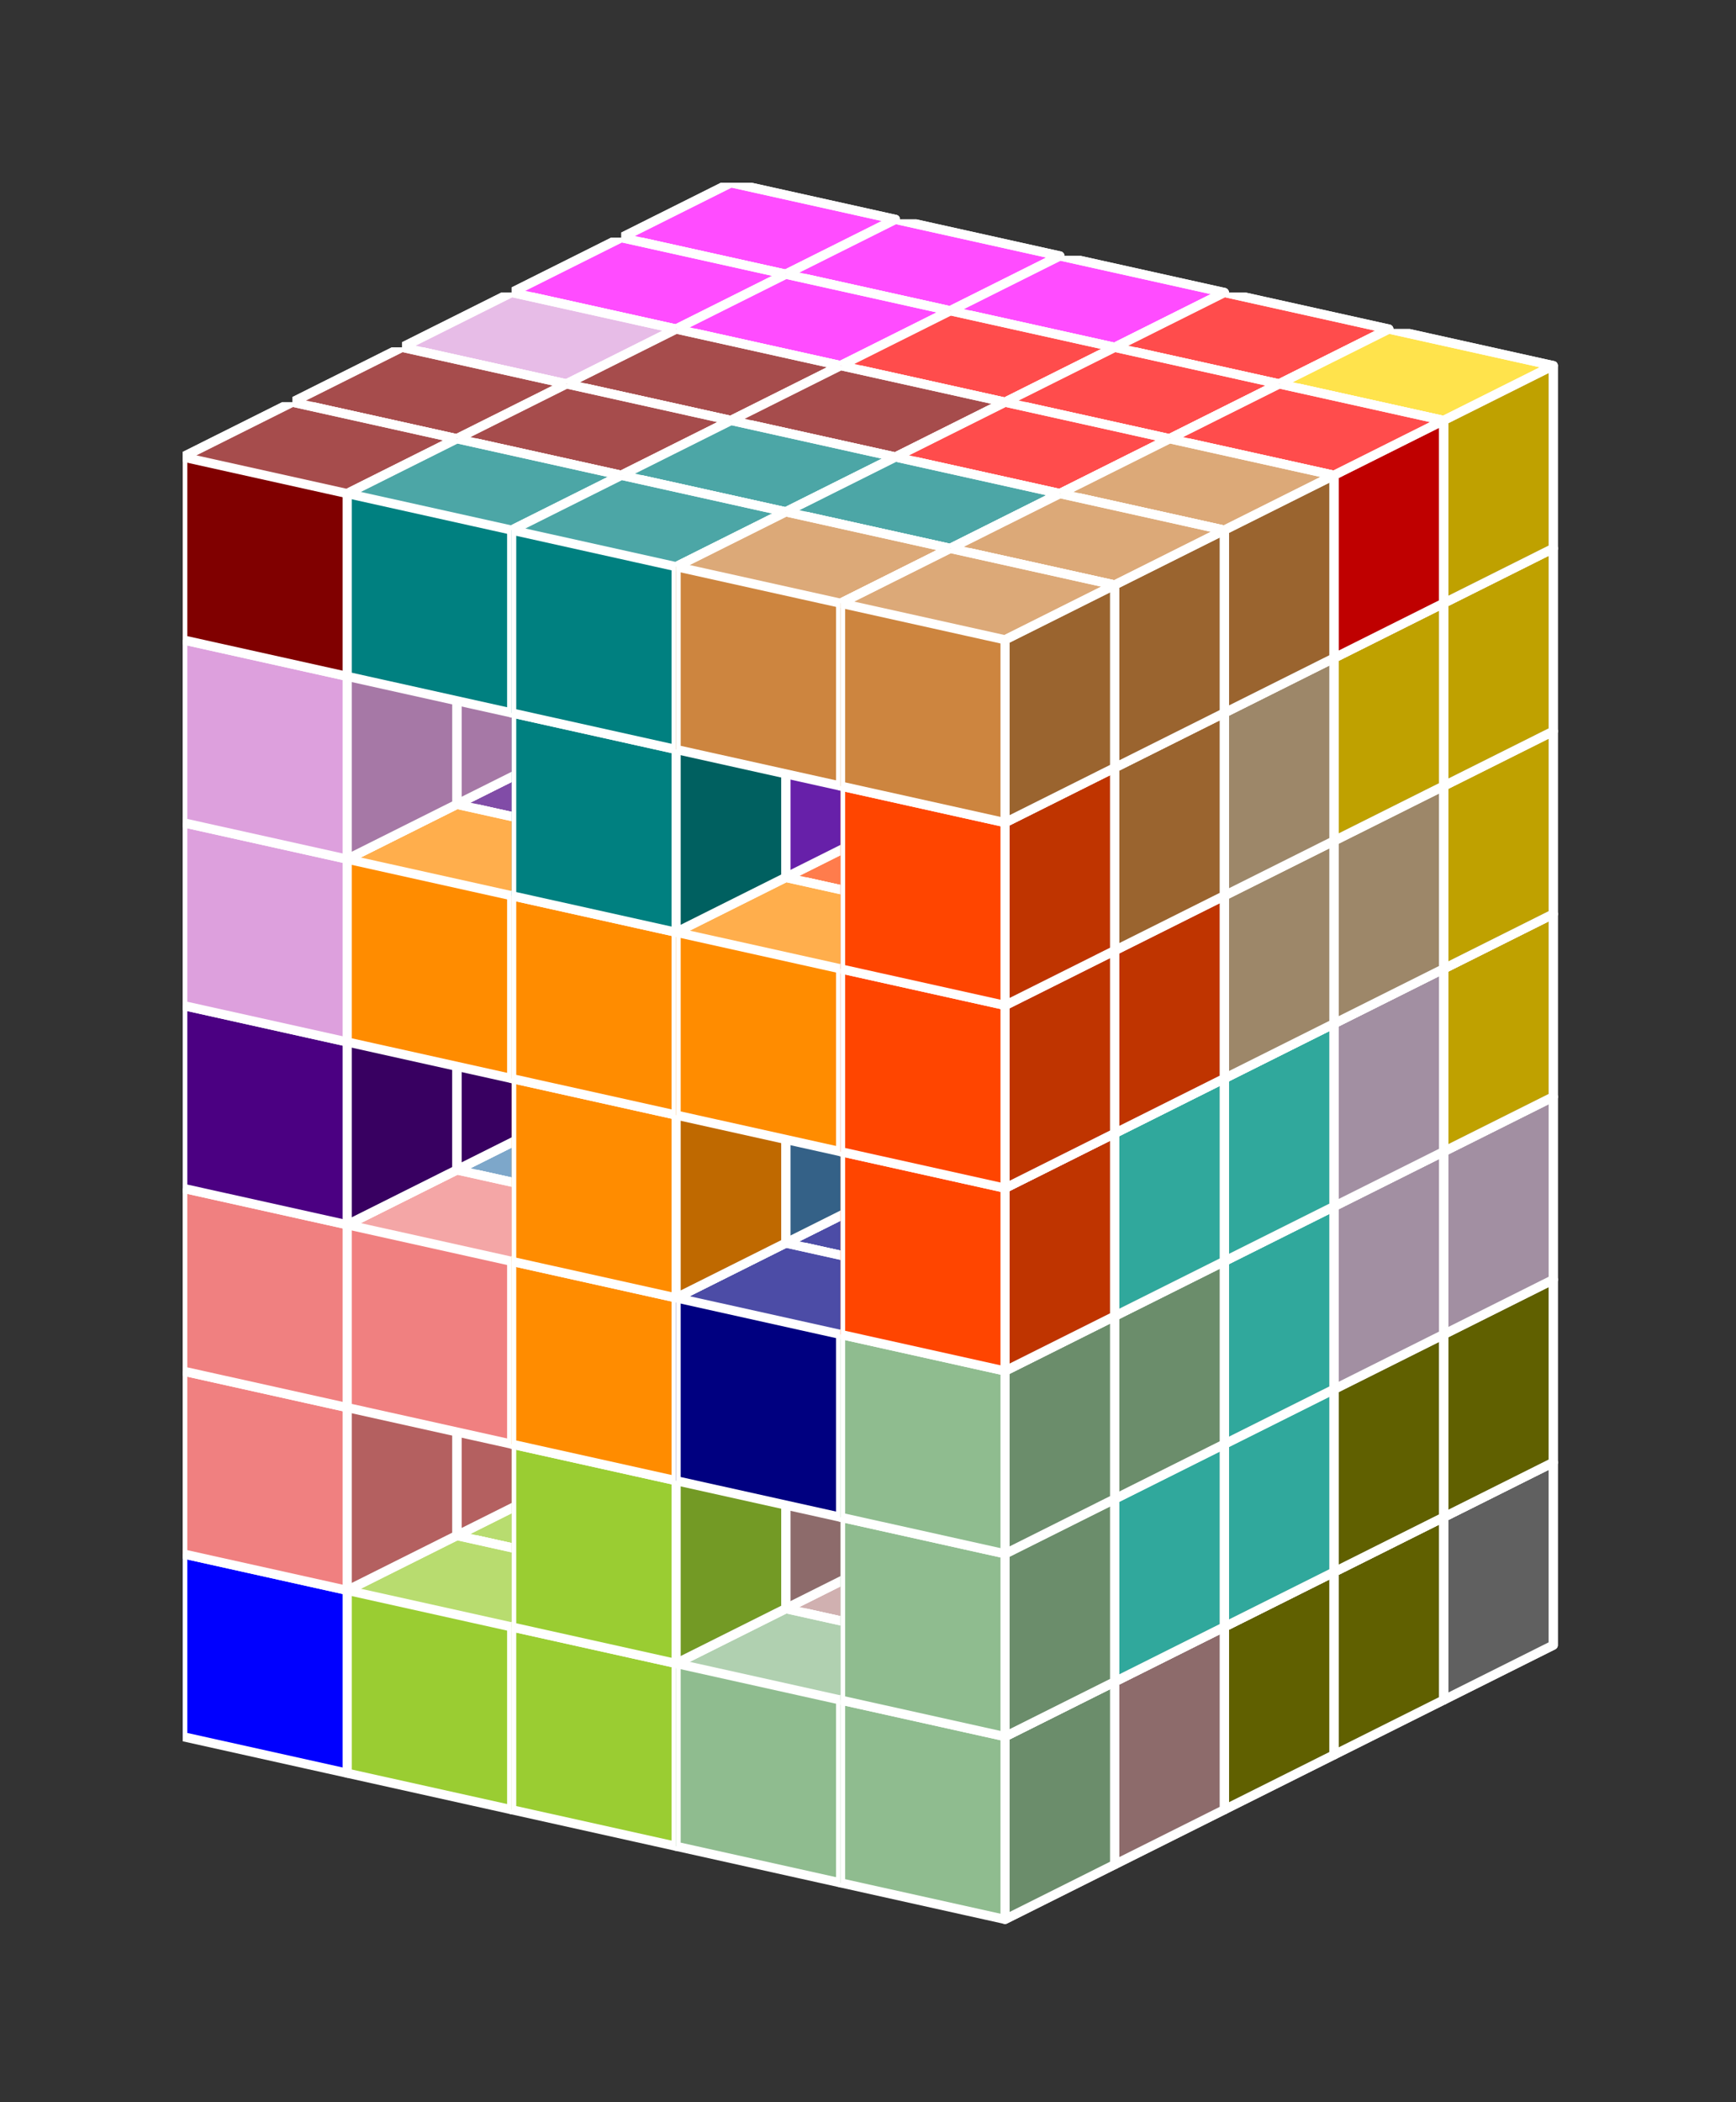 <?xml version="1.0" standalone="no"?>
<!-- Created by Polyform Puzzler (http://puzzler.sourceforge.net/) -->
<svg width="95" height="115" viewBox="0 0 95 115"
     xmlns="http://www.w3.org/2000/svg"
     xmlns:xlink="http://www.w3.org/1999/xlink">
<rect x="0" y="0" width="95" height="115" fill="#333333" stroke="none"/>
<defs>
<symbol id="cube0">
<polygon fill="gray" stroke="white"
         stroke-width="0.5" stroke-linejoin="round"
         points="0,13 9,15 15,12 15,2 6,0 0,3" />
<polygon fill="black" fill-opacity="0.25" stroke="white"
         stroke-width="0.5" stroke-linejoin="round"
         points="9,15 15,12 15,2 9,5" />
<polygon fill="white" fill-opacity="0.30" stroke="white"
         stroke-width="0.5" stroke-linejoin="round"
         points="0,3 9,5 15,2 6,0" />
</symbol>
<symbol id="cubeA">
<polygon fill="cadetblue" stroke="white"
         stroke-width="0.5" stroke-linejoin="round"
         points="0,13 9,15 15,12 15,2 6,0 0,3" />
<polygon fill="black" fill-opacity="0.25" stroke="white"
         stroke-width="0.5" stroke-linejoin="round"
         points="9,15 15,12 15,2 9,5" />
<polygon fill="white" fill-opacity="0.30" stroke="white"
         stroke-width="0.5" stroke-linejoin="round"
         points="0,3 9,5 15,2 6,0" />
</symbol>
<symbol id="cubeF">
<polygon fill="green" stroke="white"
         stroke-width="0.5" stroke-linejoin="round"
         points="0,13 9,15 15,12 15,2 6,0 0,3" />
<polygon fill="black" fill-opacity="0.25" stroke="white"
         stroke-width="0.5" stroke-linejoin="round"
         points="9,15 15,12 15,2 9,5" />
<polygon fill="white" fill-opacity="0.30" stroke="white"
         stroke-width="0.5" stroke-linejoin="round"
         points="0,3 9,5 15,2 6,0" />
</symbol>
<symbol id="cubeI">
<polygon fill="blue" stroke="white"
         stroke-width="0.5" stroke-linejoin="round"
         points="0,13 9,15 15,12 15,2 6,0 0,3" />
<polygon fill="black" fill-opacity="0.25" stroke="white"
         stroke-width="0.5" stroke-linejoin="round"
         points="9,15 15,12 15,2 9,5" />
<polygon fill="white" fill-opacity="0.30" stroke="white"
         stroke-width="0.5" stroke-linejoin="round"
         points="0,3 9,5 15,2 6,0" />
</symbol>
<symbol id="cubeJ1">
<polygon fill="steelblue" stroke="white"
         stroke-width="0.5" stroke-linejoin="round"
         points="0,13 9,15 15,12 15,2 6,0 0,3" />
<polygon fill="black" fill-opacity="0.25" stroke="white"
         stroke-width="0.5" stroke-linejoin="round"
         points="9,15 15,12 15,2 9,5" />
<polygon fill="white" fill-opacity="0.30" stroke="white"
         stroke-width="0.5" stroke-linejoin="round"
         points="0,3 9,5 15,2 6,0" />
</symbol>
<symbol id="cubeJ2">
<polygon fill="gray" stroke="white"
         stroke-width="0.5" stroke-linejoin="round"
         points="0,13 9,15 15,12 15,2 6,0 0,3" />
<polygon fill="black" fill-opacity="0.25" stroke="white"
         stroke-width="0.5" stroke-linejoin="round"
         points="9,15 15,12 15,2 9,5" />
<polygon fill="white" fill-opacity="0.30" stroke="white"
         stroke-width="0.5" stroke-linejoin="round"
         points="0,3 9,5 15,2 6,0" />
</symbol>
<symbol id="cubeJ4">
<polygon fill="lightcoral" stroke="white"
         stroke-width="0.5" stroke-linejoin="round"
         points="0,13 9,15 15,12 15,2 6,0 0,3" />
<polygon fill="black" fill-opacity="0.25" stroke="white"
         stroke-width="0.5" stroke-linejoin="round"
         points="9,15 15,12 15,2 9,5" />
<polygon fill="white" fill-opacity="0.30" stroke="white"
         stroke-width="0.5" stroke-linejoin="round"
         points="0,3 9,5 15,2 6,0" />
</symbol>
<symbol id="cubeL">
<polygon fill="lime" stroke="white"
         stroke-width="0.5" stroke-linejoin="round"
         points="0,13 9,15 15,12 15,2 6,0 0,3" />
<polygon fill="black" fill-opacity="0.25" stroke="white"
         stroke-width="0.5" stroke-linejoin="round"
         points="9,15 15,12 15,2 9,5" />
<polygon fill="white" fill-opacity="0.30" stroke="white"
         stroke-width="0.5" stroke-linejoin="round"
         points="0,3 9,5 15,2 6,0" />
</symbol>
<symbol id="cubeL1">
<polygon fill="darkseagreen" stroke="white"
         stroke-width="0.5" stroke-linejoin="round"
         points="0,13 9,15 15,12 15,2 6,0 0,3" />
<polygon fill="black" fill-opacity="0.25" stroke="white"
         stroke-width="0.5" stroke-linejoin="round"
         points="9,15 15,12 15,2 9,5" />
<polygon fill="white" fill-opacity="0.30" stroke="white"
         stroke-width="0.5" stroke-linejoin="round"
         points="0,3 9,5 15,2 6,0" />
</symbol>
<symbol id="cubeL2">
<polygon fill="peru" stroke="white"
         stroke-width="0.5" stroke-linejoin="round"
         points="0,13 9,15 15,12 15,2 6,0 0,3" />
<polygon fill="black" fill-opacity="0.25" stroke="white"
         stroke-width="0.5" stroke-linejoin="round"
         points="9,15 15,12 15,2 9,5" />
<polygon fill="white" fill-opacity="0.30" stroke="white"
         stroke-width="0.5" stroke-linejoin="round"
         points="0,3 9,5 15,2 6,0" />
</symbol>
<symbol id="cubeL3">
<polygon fill="rosybrown" stroke="white"
         stroke-width="0.5" stroke-linejoin="round"
         points="0,13 9,15 15,12 15,2 6,0 0,3" />
<polygon fill="black" fill-opacity="0.25" stroke="white"
         stroke-width="0.5" stroke-linejoin="round"
         points="9,15 15,12 15,2 9,5" />
<polygon fill="white" fill-opacity="0.30" stroke="white"
         stroke-width="0.5" stroke-linejoin="round"
         points="0,3 9,5 15,2 6,0" />
</symbol>
<symbol id="cubeL4">
<polygon fill="yellowgreen" stroke="white"
         stroke-width="0.5" stroke-linejoin="round"
         points="0,13 9,15 15,12 15,2 6,0 0,3" />
<polygon fill="black" fill-opacity="0.25" stroke="white"
         stroke-width="0.5" stroke-linejoin="round"
         points="9,15 15,12 15,2 9,5" />
<polygon fill="white" fill-opacity="0.30" stroke="white"
         stroke-width="0.5" stroke-linejoin="round"
         points="0,3 9,5 15,2 6,0" />
</symbol>
<symbol id="cubeN">
<polygon fill="navy" stroke="white"
         stroke-width="0.5" stroke-linejoin="round"
         points="0,13 9,15 15,12 15,2 6,0 0,3" />
<polygon fill="black" fill-opacity="0.25" stroke="white"
         stroke-width="0.5" stroke-linejoin="round"
         points="9,15 15,12 15,2 9,5" />
<polygon fill="white" fill-opacity="0.30" stroke="white"
         stroke-width="0.5" stroke-linejoin="round"
         points="0,3 9,5 15,2 6,0" />
</symbol>
<symbol id="cubeN1">
<polygon fill="olive" stroke="white"
         stroke-width="0.5" stroke-linejoin="round"
         points="0,13 9,15 15,12 15,2 6,0 0,3" />
<polygon fill="black" fill-opacity="0.25" stroke="white"
         stroke-width="0.5" stroke-linejoin="round"
         points="9,15 15,12 15,2 9,5" />
<polygon fill="white" fill-opacity="0.30" stroke="white"
         stroke-width="0.5" stroke-linejoin="round"
         points="0,3 9,5 15,2 6,0" />
</symbol>
<symbol id="cubeN2">
<polygon fill="teal" stroke="white"
         stroke-width="0.5" stroke-linejoin="round"
         points="0,13 9,15 15,12 15,2 6,0 0,3" />
<polygon fill="black" fill-opacity="0.25" stroke="white"
         stroke-width="0.5" stroke-linejoin="round"
         points="9,15 15,12 15,2 9,5" />
<polygon fill="white" fill-opacity="0.30" stroke="white"
         stroke-width="0.5" stroke-linejoin="round"
         points="0,3 9,5 15,2 6,0" />
</symbol>
<symbol id="cubeP">
<polygon fill="magenta" stroke="white"
         stroke-width="0.5" stroke-linejoin="round"
         points="0,13 9,15 15,12 15,2 6,0 0,3" />
<polygon fill="black" fill-opacity="0.25" stroke="white"
         stroke-width="0.5" stroke-linejoin="round"
         points="9,15 15,12 15,2 9,5" />
<polygon fill="white" fill-opacity="0.30" stroke="white"
         stroke-width="0.5" stroke-linejoin="round"
         points="0,3 9,5 15,2 6,0" />
</symbol>
<symbol id="cubeQ">
<polygon fill="thistle" stroke="white"
         stroke-width="0.5" stroke-linejoin="round"
         points="0,13 9,15 15,12 15,2 6,0 0,3" />
<polygon fill="black" fill-opacity="0.25" stroke="white"
         stroke-width="0.5" stroke-linejoin="round"
         points="9,15 15,12 15,2 9,5" />
<polygon fill="white" fill-opacity="0.30" stroke="white"
         stroke-width="0.5" stroke-linejoin="round"
         points="0,3 9,5 15,2 6,0" />
</symbol>
<symbol id="cubeS1">
<polygon fill="tan" stroke="white"
         stroke-width="0.5" stroke-linejoin="round"
         points="0,13 9,15 15,12 15,2 6,0 0,3" />
<polygon fill="black" fill-opacity="0.25" stroke="white"
         stroke-width="0.5" stroke-linejoin="round"
         points="9,15 15,12 15,2 9,5" />
<polygon fill="white" fill-opacity="0.30" stroke="white"
         stroke-width="0.5" stroke-linejoin="round"
         points="0,3 9,5 15,2 6,0" />
</symbol>
<symbol id="cubeS2">
<polygon fill="indigo" stroke="white"
         stroke-width="0.5" stroke-linejoin="round"
         points="0,13 9,15 15,12 15,2 6,0 0,3" />
<polygon fill="black" fill-opacity="0.25" stroke="white"
         stroke-width="0.5" stroke-linejoin="round"
         points="9,15 15,12 15,2 9,5" />
<polygon fill="white" fill-opacity="0.30" stroke="white"
         stroke-width="0.5" stroke-linejoin="round"
         points="0,3 9,5 15,2 6,0" />
</symbol>
<symbol id="cubeT">
<polygon fill="darkorange" stroke="white"
         stroke-width="0.5" stroke-linejoin="round"
         points="0,13 9,15 15,12 15,2 6,0 0,3" />
<polygon fill="black" fill-opacity="0.25" stroke="white"
         stroke-width="0.5" stroke-linejoin="round"
         points="9,15 15,12 15,2 9,5" />
<polygon fill="white" fill-opacity="0.30" stroke="white"
         stroke-width="0.5" stroke-linejoin="round"
         points="0,3 9,5 15,2 6,0" />
</symbol>
<symbol id="cubeT1">
<polygon fill="yellow" stroke="white"
         stroke-width="0.5" stroke-linejoin="round"
         points="0,13 9,15 15,12 15,2 6,0 0,3" />
<polygon fill="black" fill-opacity="0.25" stroke="white"
         stroke-width="0.5" stroke-linejoin="round"
         points="9,15 15,12 15,2 9,5" />
<polygon fill="white" fill-opacity="0.30" stroke="white"
         stroke-width="0.5" stroke-linejoin="round"
         points="0,3 9,5 15,2 6,0" />
</symbol>
<symbol id="cubeT2">
<polygon fill="orangered" stroke="white"
         stroke-width="0.5" stroke-linejoin="round"
         points="0,13 9,15 15,12 15,2 6,0 0,3" />
<polygon fill="black" fill-opacity="0.25" stroke="white"
         stroke-width="0.5" stroke-linejoin="round"
         points="9,15 15,12 15,2 9,5" />
<polygon fill="white" fill-opacity="0.30" stroke="white"
         stroke-width="0.5" stroke-linejoin="round"
         points="0,3 9,5 15,2 6,0" />
</symbol>
<symbol id="cubeU">
<polygon fill="turquoise" stroke="white"
         stroke-width="0.5" stroke-linejoin="round"
         points="0,13 9,15 15,12 15,2 6,0 0,3" />
<polygon fill="black" fill-opacity="0.25" stroke="white"
         stroke-width="0.5" stroke-linejoin="round"
         points="9,15 15,12 15,2 9,5" />
<polygon fill="white" fill-opacity="0.30" stroke="white"
         stroke-width="0.5" stroke-linejoin="round"
         points="0,3 9,5 15,2 6,0" />
</symbol>
<symbol id="cubeV">
<polygon fill="blueviolet" stroke="white"
         stroke-width="0.5" stroke-linejoin="round"
         points="0,13 9,15 15,12 15,2 6,0 0,3" />
<polygon fill="black" fill-opacity="0.25" stroke="white"
         stroke-width="0.5" stroke-linejoin="round"
         points="9,15 15,12 15,2 9,5" />
<polygon fill="white" fill-opacity="0.30" stroke="white"
         stroke-width="0.5" stroke-linejoin="round"
         points="0,3 9,5 15,2 6,0" />
</symbol>
<symbol id="cubeV1">
<polygon fill="darkorchid" stroke="white"
         stroke-width="0.5" stroke-linejoin="round"
         points="0,13 9,15 15,12 15,2 6,0 0,3" />
<polygon fill="black" fill-opacity="0.25" stroke="white"
         stroke-width="0.5" stroke-linejoin="round"
         points="9,15 15,12 15,2 9,5" />
<polygon fill="white" fill-opacity="0.30" stroke="white"
         stroke-width="0.5" stroke-linejoin="round"
         points="0,3 9,5 15,2 6,0" />
</symbol>
<symbol id="cubeV2">
<polygon fill="tomato" stroke="white"
         stroke-width="0.5" stroke-linejoin="round"
         points="0,13 9,15 15,12 15,2 6,0 0,3" />
<polygon fill="black" fill-opacity="0.25" stroke="white"
         stroke-width="0.5" stroke-linejoin="round"
         points="9,15 15,12 15,2 9,5" />
<polygon fill="white" fill-opacity="0.30" stroke="white"
         stroke-width="0.5" stroke-linejoin="round"
         points="0,3 9,5 15,2 6,0" />
</symbol>
<symbol id="cubeW">
<polygon fill="maroon" stroke="white"
         stroke-width="0.5" stroke-linejoin="round"
         points="0,13 9,15 15,12 15,2 6,0 0,3" />
<polygon fill="black" fill-opacity="0.25" stroke="white"
         stroke-width="0.5" stroke-linejoin="round"
         points="9,15 15,12 15,2 9,5" />
<polygon fill="white" fill-opacity="0.30" stroke="white"
         stroke-width="0.5" stroke-linejoin="round"
         points="0,3 9,5 15,2 6,0" />
</symbol>
<symbol id="cubeX">
<polygon fill="red" stroke="white"
         stroke-width="0.5" stroke-linejoin="round"
         points="0,13 9,15 15,12 15,2 6,0 0,3" />
<polygon fill="black" fill-opacity="0.25" stroke="white"
         stroke-width="0.5" stroke-linejoin="round"
         points="9,15 15,12 15,2 9,5" />
<polygon fill="white" fill-opacity="0.30" stroke="white"
         stroke-width="0.5" stroke-linejoin="round"
         points="0,3 9,5 15,2 6,0" />
</symbol>
<symbol id="cubeY">
<polygon fill="gold" stroke="white"
         stroke-width="0.5" stroke-linejoin="round"
         points="0,13 9,15 15,12 15,2 6,0 0,3" />
<polygon fill="black" fill-opacity="0.25" stroke="white"
         stroke-width="0.5" stroke-linejoin="round"
         points="9,15 15,12 15,2 9,5" />
<polygon fill="white" fill-opacity="0.30" stroke="white"
         stroke-width="0.5" stroke-linejoin="round"
         points="0,3 9,5 15,2 6,0" />
</symbol>
<symbol id="cubeZ">
<polygon fill="plum" stroke="white"
         stroke-width="0.5" stroke-linejoin="round"
         points="0,13 9,15 15,12 15,2 6,0 0,3" />
<polygon fill="black" fill-opacity="0.25" stroke="white"
         stroke-width="0.5" stroke-linejoin="round"
         points="9,15 15,12 15,2 9,5" />
<polygon fill="white" fill-opacity="0.30" stroke="white"
         stroke-width="0.5" stroke-linejoin="round"
         points="0,3 9,5 15,2 6,0" />
</symbol>
</defs>
<g>
<use xlink:href="#cubeI" x="34.000" y="70.000" />
<use xlink:href="#cubeV2" x="43.000" y="72.000" />
<use xlink:href="#cubeJ2" x="52.000" y="74.000" />
<use xlink:href="#cubeJ2" x="61.000" y="76.000" />
<use xlink:href="#cubeJ2" x="70.000" y="78.000" />
<use xlink:href="#cubeV1" x="34.000" y="60.000" />
<use xlink:href="#cubeJ2" x="52.000" y="64.000" />
<use xlink:href="#cubeN1" x="70.000" y="68.000" />
<use xlink:href="#cubeF" x="34.000" y="50.000" />
<use xlink:href="#cubeL" x="43.000" y="52.000" />
<use xlink:href="#cubeL" x="52.000" y="54.000" />
<use xlink:href="#cubeQ" x="61.000" y="56.000" />
<use xlink:href="#cubeQ" x="70.000" y="58.000" />
<use xlink:href="#cubeF" x="34.000" y="40.000" />
<use xlink:href="#cubeL" x="52.000" y="44.000" />
<use xlink:href="#cubeY" x="70.000" y="48.000" />
<use xlink:href="#cubeA" x="34.000" y="30.000" />
<use xlink:href="#cubeA" x="43.000" y="32.000" />
<use xlink:href="#cubeL" x="52.000" y="34.000" />
<use xlink:href="#cubeS1" x="61.000" y="36.000" />
<use xlink:href="#cubeY" x="70.000" y="38.000" />
<use xlink:href="#cubeA" x="34.000" y="20.000" />
<use xlink:href="#cubeL" x="52.000" y="24.000" />
<use xlink:href="#cubeY" x="70.000" y="28.000" />
<use xlink:href="#cubeP" x="34.000" y="10.000" />
<use xlink:href="#cubeP" x="43.000" y="12.000" />
<use xlink:href="#cubeP" x="52.000" y="14.000" />
<use xlink:href="#cubeX" x="61.000" y="16.000" />
<use xlink:href="#cubeY" x="70.000" y="18.000" />
<use xlink:href="#cubeI" x="28.000" y="73.000" />
<use xlink:href="#cubeV2" x="37.000" y="75.000" />
<use xlink:href="#cubeV2" x="46.000" y="77.000" />
<use xlink:href="#cubeJ2" x="55.000" y="79.000" />
<use xlink:href="#cubeN1" x="64.000" y="81.000" />
<use xlink:href="#cubeV1" x="28.000" y="63.000" />
<use xlink:href="#cubeV2" x="46.000" y="67.000" />
<use xlink:href="#cubeN1" x="64.000" y="71.000" />
<use xlink:href="#cubeV1" x="28.000" y="53.000" />
<use xlink:href="#cubeV1" x="37.000" y="55.000" />
<use xlink:href="#cubeN" x="46.000" y="57.000" />
<use xlink:href="#cubeQ" x="55.000" y="59.000" />
<use xlink:href="#cubeQ" x="64.000" y="61.000" />
<use xlink:href="#cubeF" x="28.000" y="43.000" />
<use xlink:href="#cubeV" x="46.000" y="47.000" />
<use xlink:href="#cubeQ" x="64.000" y="51.000" />
<use xlink:href="#cubeF" x="28.000" y="33.000" />
<use xlink:href="#cubeA" x="37.000" y="35.000" />
<use xlink:href="#cubeV" x="46.000" y="37.000" />
<use xlink:href="#cubeS1" x="55.000" y="39.000" />
<use xlink:href="#cubeS1" x="64.000" y="41.000" />
<use xlink:href="#cubeA" x="28.000" y="23.000" />
<use xlink:href="#cubeV" x="46.000" y="27.000" />
<use xlink:href="#cubeY" x="64.000" y="31.000" />
<use xlink:href="#cubeP" x="28.000" y="13.000" />
<use xlink:href="#cubeP" x="37.000" y="15.000" />
<use xlink:href="#cubeX" x="46.000" y="17.000" />
<use xlink:href="#cubeX" x="55.000" y="19.000" />
<use xlink:href="#cubeX" x="64.000" y="21.000" />
<use xlink:href="#cubeI" x="22.000" y="76.000" />
<use xlink:href="#cubeL4" x="31.000" y="78.000" />
<use xlink:href="#cubeL3" x="40.000" y="80.000" />
<use xlink:href="#cubeN1" x="49.000" y="82.000" />
<use xlink:href="#cubeN1" x="58.000" y="84.000" />
<use xlink:href="#cubeJ4" x="22.000" y="66.000" />
<use xlink:href="#cubeV2" x="40.000" y="70.000" />
<use xlink:href="#cubeU" x="58.000" y="74.000" />
<use xlink:href="#cubeJ1" x="22.000" y="56.000" />
<use xlink:href="#cubeV1" x="31.000" y="58.000" />
<use xlink:href="#cubeN" x="40.000" y="60.000" />
<use xlink:href="#cubeN" x="49.000" y="62.000" />
<use xlink:href="#cubeU" x="58.000" y="64.000" />
<use xlink:href="#cubeF" x="22.000" y="46.000" />
<use xlink:href="#cubeT1" x="40.000" y="50.000" />
<use xlink:href="#cubeU" x="58.000" y="54.000" />
<use xlink:href="#cubeS2" x="22.000" y="36.000" />
<use xlink:href="#cubeT1" x="31.000" y="38.000" />
<use xlink:href="#cubeT1" x="40.000" y="40.000" />
<use xlink:href="#cubeT1" x="49.000" y="42.000" />
<use xlink:href="#cubeS1" x="58.000" y="44.000" />
<use xlink:href="#cubeZ" x="22.000" y="26.000" />
<use xlink:href="#cubeV" x="40.000" y="30.000" />
<use xlink:href="#cubeS1" x="58.000" y="34.000" />
<use xlink:href="#cubeZ" x="22.000" y="16.000" />
<use xlink:href="#cubeW" x="31.000" y="18.000" />
<use xlink:href="#cubeW" x="40.000" y="20.000" />
<use xlink:href="#cubeX" x="49.000" y="22.000" />
<use xlink:href="#cubeL2" x="58.000" y="24.000" />
<use xlink:href="#cubeI" x="16.000" y="79.000" />
<use xlink:href="#cubeL4" x="25.000" y="81.000" />
<use xlink:href="#cubeL3" x="34.000" y="83.000" />
<use xlink:href="#cubeL3" x="43.000" y="85.000" />
<use xlink:href="#cubeL3" x="52.000" y="87.000" />
<use xlink:href="#cubeJ4" x="16.000" y="69.000" />
<use xlink:href="#cubeL3" x="34.000" y="73.000" />
<use xlink:href="#cubeU" x="52.000" y="77.000" />
<use xlink:href="#cubeJ1" x="16.000" y="59.000" />
<use xlink:href="#cubeJ1" x="25.000" y="61.000" />
<use xlink:href="#cubeJ1" x="34.000" y="63.000" />
<use xlink:href="#cubeN" x="43.000" y="65.000" />
<use xlink:href="#cubeL1" x="52.000" y="67.000" />
<use xlink:href="#cubeS2" x="16.000" y="49.000" />
<use xlink:href="#cubeJ1" x="34.000" y="53.000" />
<use xlink:href="#cubeU" x="52.000" y="57.000" />
<use xlink:href="#cubeS2" x="16.000" y="39.000" />
<use xlink:href="#cubeS2" x="25.000" y="41.000" />
<use xlink:href="#cubeT1" x="34.000" y="43.000" />
<use xlink:href="#cubeT2" x="43.000" y="45.000" />
<use xlink:href="#cubeT2" x="52.000" y="47.000" />
<use xlink:href="#cubeZ" x="16.000" y="29.000" />
<use xlink:href="#cubeV" x="34.000" y="33.000" />
<use xlink:href="#cubeL2" x="52.000" y="37.000" />
<use xlink:href="#cubeW" x="16.000" y="19.000" />
<use xlink:href="#cubeW" x="25.000" y="21.000" />
<use xlink:href="#cubeN2" x="34.000" y="23.000" />
<use xlink:href="#cubeN2" x="43.000" y="25.000" />
<use xlink:href="#cubeL2" x="52.000" y="27.000" />
<use xlink:href="#cubeI" x="10.000" y="82.000" />
<use xlink:href="#cubeL4" x="19.000" y="84.000" />
<use xlink:href="#cubeL4" x="28.000" y="86.000" />
<use xlink:href="#cubeL1" x="37.000" y="88.000" />
<use xlink:href="#cubeL1" x="46.000" y="90.000" />
<use xlink:href="#cubeJ4" x="10.000" y="72.000" />
<use xlink:href="#cubeL4" x="28.000" y="76.000" />
<use xlink:href="#cubeL1" x="46.000" y="80.000" />
<use xlink:href="#cubeJ4" x="10.000" y="62.000" />
<use xlink:href="#cubeJ4" x="19.000" y="64.000" />
<use xlink:href="#cubeT" x="28.000" y="66.000" />
<use xlink:href="#cubeN" x="37.000" y="68.000" />
<use xlink:href="#cubeL1" x="46.000" y="70.000" />
<use xlink:href="#cubeS2" x="10.000" y="52.000" />
<use xlink:href="#cubeT" x="28.000" y="56.000" />
<use xlink:href="#cubeT2" x="46.000" y="60.000" />
<use xlink:href="#cubeZ" x="10.000" y="42.000" />
<use xlink:href="#cubeT" x="19.000" y="44.000" />
<use xlink:href="#cubeT" x="28.000" y="46.000" />
<use xlink:href="#cubeT" x="37.000" y="48.000" />
<use xlink:href="#cubeT2" x="46.000" y="50.000" />
<use xlink:href="#cubeZ" x="10.000" y="32.000" />
<use xlink:href="#cubeN2" x="28.000" y="36.000" />
<use xlink:href="#cubeT2" x="46.000" y="40.000" />
<use xlink:href="#cubeW" x="10.000" y="22.000" />
<use xlink:href="#cubeN2" x="19.000" y="24.000" />
<use xlink:href="#cubeN2" x="28.000" y="26.000" />
<use xlink:href="#cubeL2" x="37.000" y="28.000" />
<use xlink:href="#cubeL2" x="46.000" y="30.000" />
</g>
</svg>

